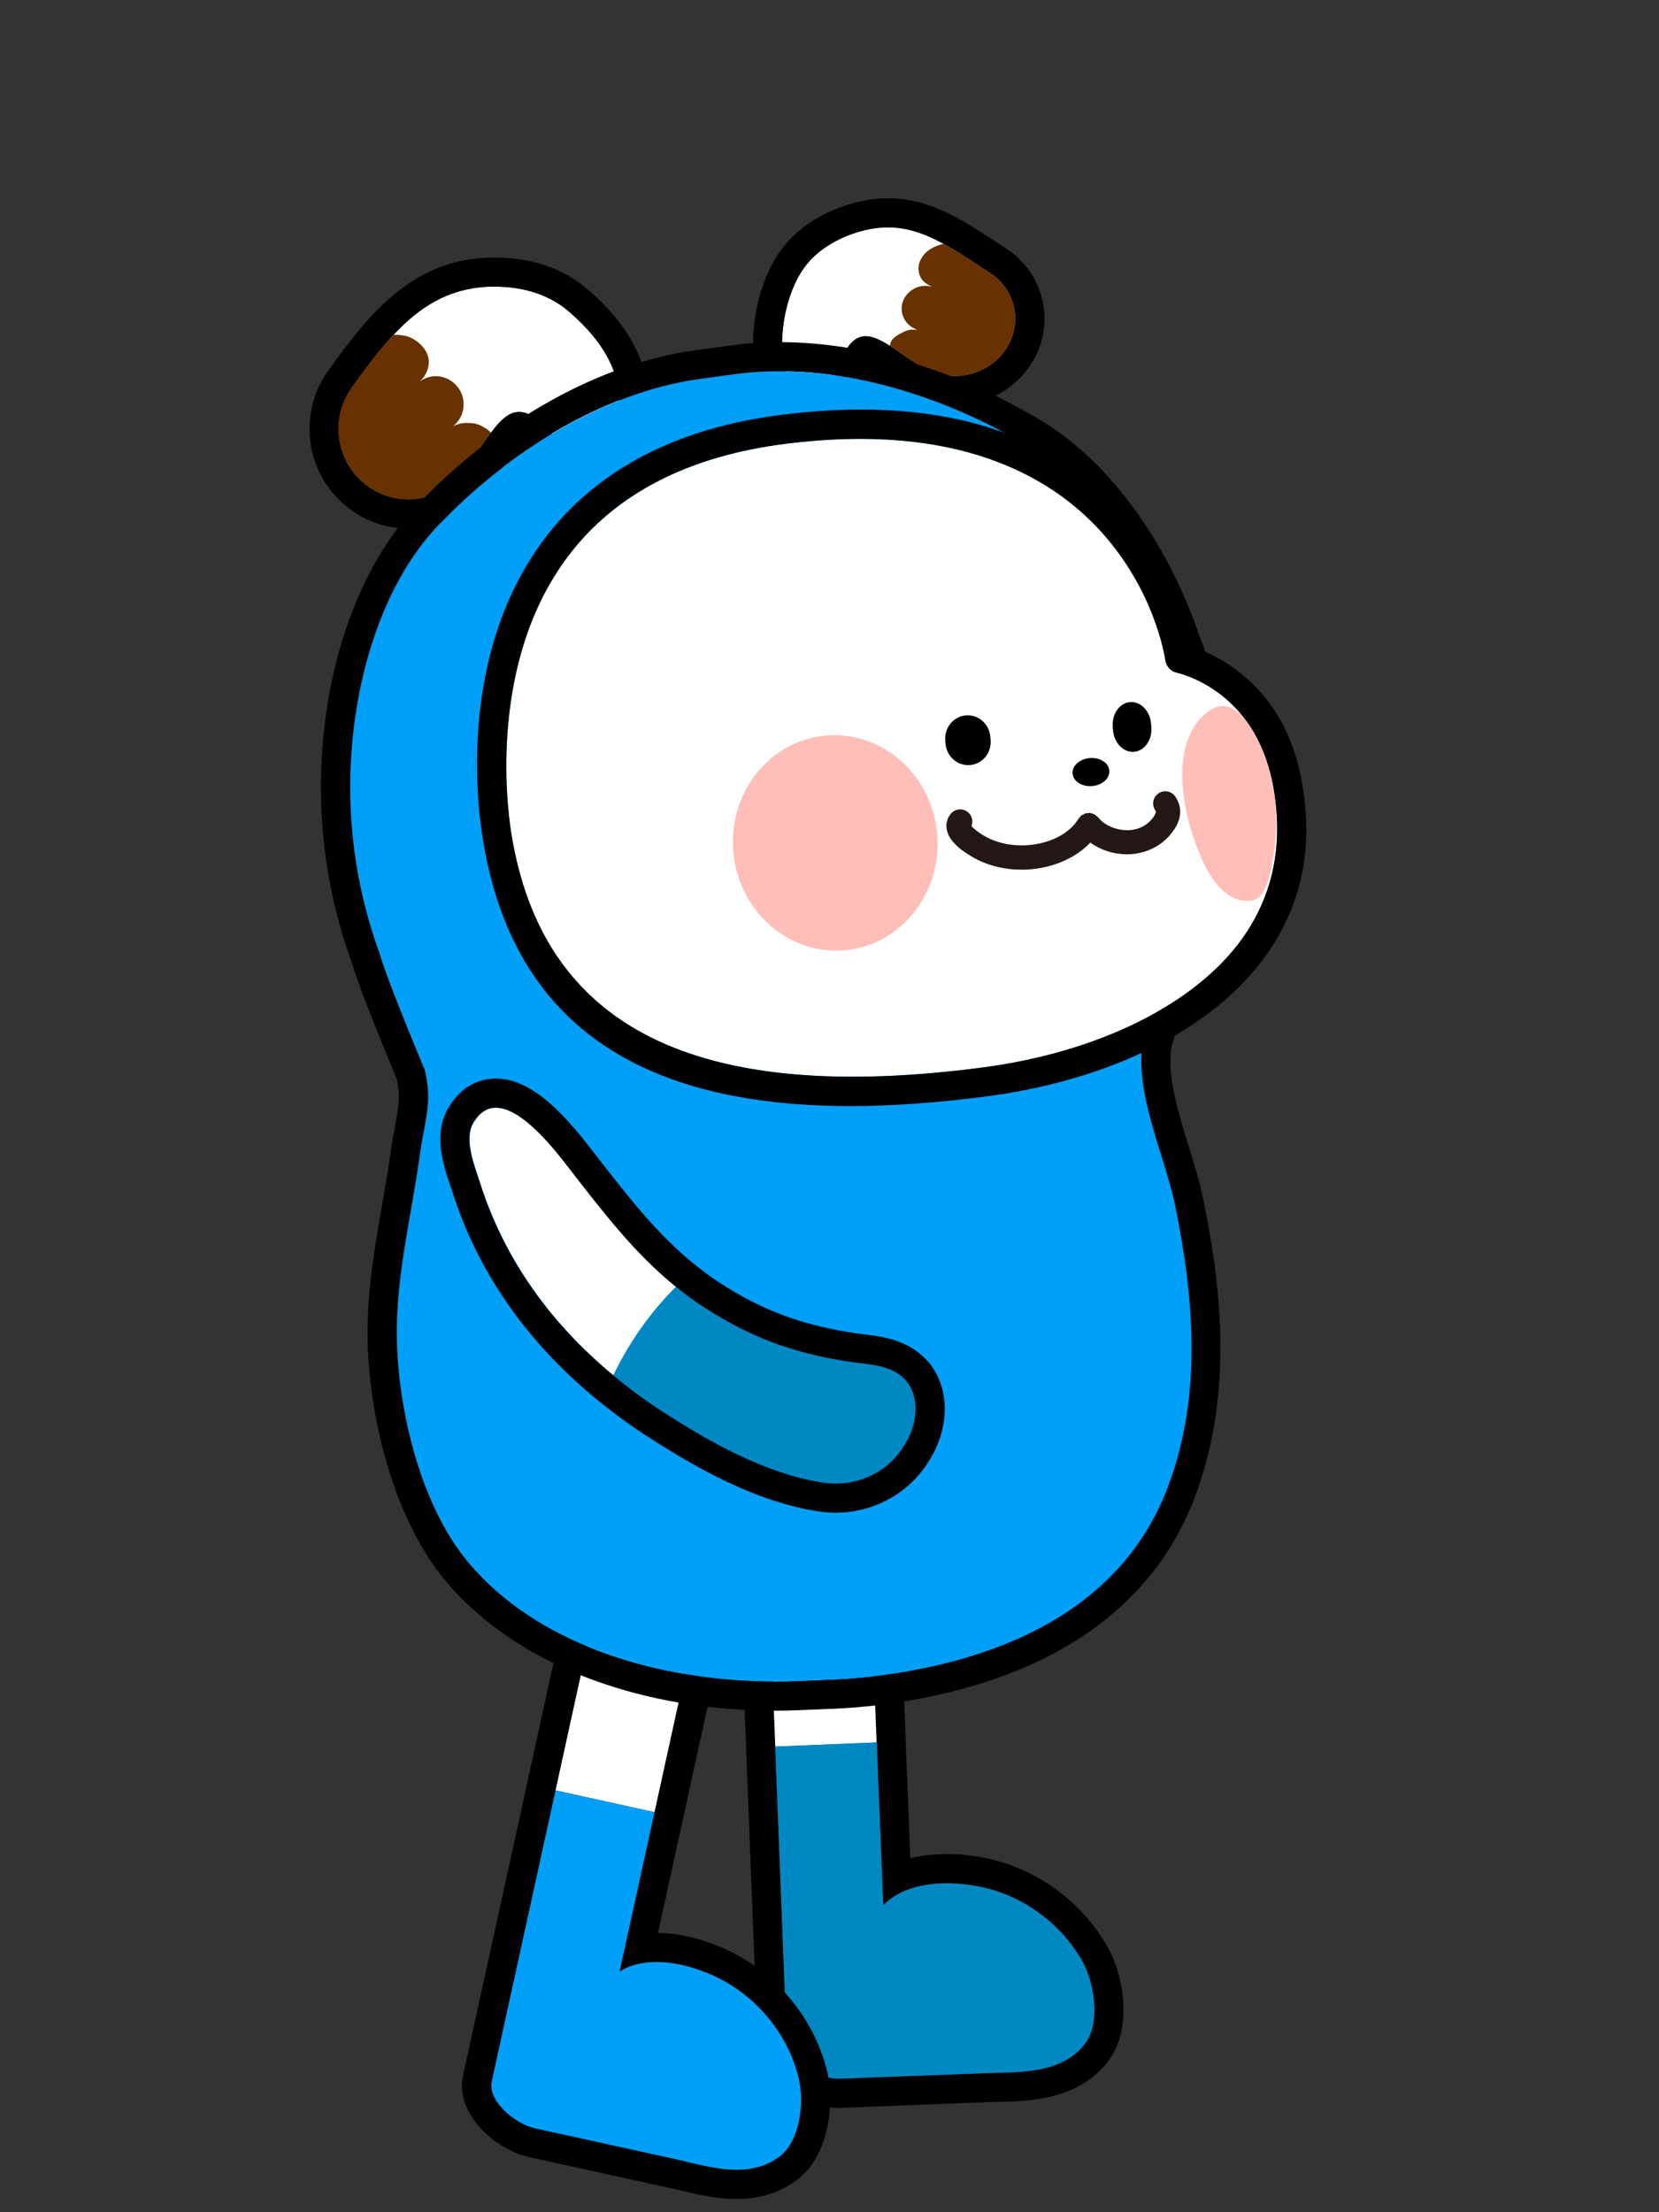 <?xml version="1.0" encoding="utf-8"?>
<!-- Generator: Adobe Illustrator 24.1.1, SVG Export Plug-In . SVG Version: 6.00 Build 0)  -->
<svg version="1.1" id="Layer_1" xmlns="http://www.w3.org/2000/svg" xmlns:xlink="http://www.w3.org/1999/xlink" x="0px" y="0px"
	 viewBox="0 0 180 240" style="enable-background:new 0 0 180 240;" xml:space="preserve">
<rect x="0" y="0" width="180" height="240" fill="#333333" stroke="none"/>
<g>
	<path style="fill:#FFFFFF;" d="M67.11,44.98c-0.21,1.59-2.72,3.12-4.63,3.35l-0.26,0.01c-2.03,0.1-2.06-1.5-4.14-2.98
		c-0.68-0.49-1.3-0.7-1.86-0.67c-1.97,0.1-3.41,3.05-5.77,6.34c-1.4,1.95-3.54,3.03-5.75,3.14c-1.66,0.08-3.37-0.38-4.82-1.44
		c-3.37-2.47-4.17-7.2-1.76-10.6c4.26-6.02,8.13-10.68,14.74-11.02c0.66-0.03,1.32-0.01,2.01,0.03c2.54,0.19,4.96,1.01,6.92,2.71
		C65.13,36.77,67.72,40.38,67.11,44.98z"/>
	<path style="fill:#683100;" d="M53.27,46.95c-0.87,1.13-1.74,2.57-2.83,4.08c-1.4,1.95-3.54,3.03-5.75,3.14
		c-1.66,0.08-3.37-0.38-4.82-1.44c-3.37-2.47-4.17-7.2-1.76-10.6c1.5-2.16,2.98-4.11,4.56-5.8l0.03,0c0.16-0.01,0.29-0.01,0.45,0
		c0.03,0,0.05,0,0.05,0c0.4,0.03,0.74,0.09,1.01,0.16c0.11,0.05,0.22,0.09,0.3,0.12c0.19,0.1,0.35,0.17,0.52,0.29
		c0.08,0.05,0.14,0.1,0.22,0.15c0.03,0,0.03,0.03,0.03,0.03c0.8,0.59,1.34,1.46,1.23,2.47c-0.09,0.74-0.46,1.37-0.96,1.84
		c0.59-0.43,1.31-0.65,2.08-0.56c1.65,0.21,2.86,1.73,2.65,3.4c-0.09,0.82-0.53,1.53-1.11,2.01c0.39-0.2,0.8-0.33,1.25-0.35l0.05,0
		c0.11-0.01,0.26-0.01,0.37,0.01c0.76-0.04,1.36,0.25,1.8,0.54c0.11,0.05,0.19,0.12,0.25,0.17C53.08,46.75,53.22,46.88,53.27,46.95z
		"/>
	<path d="M63.86,31.48c-2.38-2.07-5.31-3.24-8.75-3.48c-0.82-0.06-1.61-0.08-2.4-0.04c-8.08,0.41-12.72,6.09-17.15,12.33
		c-3.42,4.82-2.29,11.54,2.48,14.99c1.97,1.46,4.39,2.18,6.83,2.05c3.26-0.17,6.24-1.8,8.14-4.45c0.57-0.77,1.08-1.53,1.55-2.24
		c0.59-0.87,1.35-2,1.87-2.58c0.39,0.32,0.67,0.63,0.98,1.01c0.81,0.96,2.16,2.58,4.98,2.44c0.13-0.01,0.29-0.01,0.45-0.05
		c2.73-0.3,6.95-2.44,7.42-6.08C70.91,40.4,68.74,35.71,63.86,31.48z M67.11,44.98c-0.21,1.59-2.72,3.12-4.63,3.35l-0.26,0.01
		c-2.03,0.1-2.06-1.5-4.14-2.98c-0.68-0.49-1.3-0.7-1.86-0.67c-1.08,0.06-1.98,0.95-2.95,2.26c-0.87,1.13-1.74,2.57-2.83,4.08
		c-1.4,1.95-3.54,3.03-5.75,3.14c-1.66,0.08-3.37-0.38-4.82-1.44c-3.37-2.47-4.17-7.2-1.76-10.6c1.5-2.16,2.98-4.11,4.56-5.8l0.03,0
		c2.8-3.02,5.92-5,10.16-5.22c0.66-0.03,1.32-0.01,2.01,0.03c2.54,0.19,4.96,1.01,6.92,2.71C65.13,36.77,67.72,40.38,67.11,44.98z"
		/>
</g>
<g>
	<path style="fill:#FFFFFF;" d="M107.4,29.6c-4.32-2.83-7.56-5.14-11.61-4.92c-1.26,0.07-2.59,0.38-4.09,0.99
		c-2.01,0.87-3.76,2.16-4.85,3.98c-1.92,3.14-2.8,8.7-1.02,12.01c0.26,0.46,0.61,0.57,1.06,0.55c0.68-0.04,1.56-0.45,2.55-0.66
		c1.93-0.45,1.28-2.21,2.61-3.97c0.54-0.74,1.13-1.06,1.76-1.1c1.55-0.08,3.46,1.61,6.06,3.26c1.23,0.8,2.65,1.12,4.04,1.05
		c1.95-0.1,3.85-1.03,5.06-2.67C111.03,35.32,110.33,31.5,107.4,29.6z"/>
	<path d="M113.18,32.96c-0.45-2.46-1.88-4.62-4.04-6.01l-0.33-0.22l-0.52-0.34c-4.19-2.76-7.82-5.12-12.67-4.86
		c-1.66,0.09-3.35,0.5-5.13,1.23c-2.81,1.18-4.96,2.96-6.34,5.25c-2.42,3.98-3.49,10.74-1.09,15.15c0.79,1.49,2.29,2.3,4,2.21
		c0.79-0.04,1.54-0.27,2.19-0.49c0.29-0.09,0.57-0.19,0.91-0.26c2.95-0.66,3.64-2.99,3.98-4.09c0.09-0.27,0.16-0.46,0.23-0.65
		c0.54,0.31,1.31,0.85,1.92,1.27c0.16,0.1,0.33,0.22,0.49,0.32c0.44,0.32,0.93,0.64,1.42,0.95c1.72,1.12,3.78,1.64,5.89,1.53
		c3-0.16,5.72-1.6,7.44-3.96C113.05,37.93,113.63,35.44,113.18,32.96z M108.97,38.12c-1.2,1.65-3.11,2.57-5.06,2.67
		c-1.39,0.08-2.81-0.24-4.04-1.05c-1.26-0.8-2.36-1.62-3.31-2.22c-1.04-0.66-1.93-1.08-2.75-1.04c-0.63,0.03-1.22,0.36-1.76,1.1
		c-1.33,1.76-0.68,3.52-2.61,3.97c-0.99,0.21-1.87,0.63-2.55,0.66c-0.45,0.02-0.8-0.09-1.06-0.55c-1.79-3.31-0.9-8.87,1.02-12.01
		c1.09-1.83,2.84-3.11,4.85-3.98c1.5-0.61,2.83-0.92,4.09-0.99c2.34-0.13,4.41,0.58,6.56,1.76c1.58,0.84,3.22,1.96,5.05,3.16
		C110.33,31.5,111.03,35.32,108.97,38.12z"/>
	<path style="fill:#683100;" d="M108.97,38.12c-1.2,1.65-3.11,2.57-5.06,2.67c-1.39,0.08-2.81-0.24-4.04-1.05
		c-1.26-0.8-2.36-1.62-3.31-2.22c0.01-0.74,0.78-1.18,1.53-1.53c0.46-0.24,0.99-0.26,1.47-0.21c-0.62-0.2-1.17-0.62-1.46-1.21
		c-0.65-1.23-0.09-2.69,1.19-3.31c0.59-0.3,1.25-0.3,1.87-0.15c-0.57-0.23-1.09-0.57-1.33-1.14c-0.12-0.26-0.16-0.52-0.17-0.76
		c-0.03-0.53,0.16-1.01,0.5-1.48c0,0,0.53-0.87,2.2-1.28c1.58,0.84,3.22,1.96,5.05,3.16C110.33,31.5,111.03,35.32,108.97,38.12z"/>
</g>
<g>
	<path d="M90.21,157.03c2.03,0,3.72,1.61,3.8,3.66l1.11,28.36l0.69,17.69c0,0,1.81-2.42,6.89-2.42c0.86,0,1.82,0.07,2.88,0.23
		c0.04,0.01,0.27,0.05,0.27,0.05c4.87,0.86,9.2,3.94,11.61,8.25c1.31,2.34,2.01,6.69,0.19,8.95c-2.67,3.31-7.24,2.96-11,3.11
		l-12.68,0.5l-2.75,0.11c-0.06,0-0.11,0-0.17,0c-2.21,0-5.6-1.62-5.68-3.77l-1.26-32.27l0,0L83,161.12c-0.08-2.1,4.96-4,7.06-4.08
		C90.11,157.03,90.16,157.03,90.21,157.03 M90.21,153.87L90.21,153.87l-0.27,0.01c-2.2,0.09-10.3,2.15-10.1,7.37l1.11,28.36
		l1.26,32.27c0.16,4.22,5.26,6.81,8.84,6.81l0.29-0.01l2.75-0.11l12.68-0.5c0.44-0.02,0.89-0.03,1.35-0.04
		c3.68-0.08,8.72-0.2,11.99-4.25c2.88-3.58,1.8-9.45,0.11-12.48c-2.87-5.13-8.03-8.81-13.82-9.83l-0.27-0.05
		c-1.23-0.19-2.36-0.28-3.43-0.28c-1.51,0-2.81,0.18-3.93,0.46l-0.5-12.7l-1.11-28.36C97.03,156.81,93.97,153.87,90.21,153.87
		L90.21,153.87z"/>
	<path style="fill:#FFFFFF;" d="M95.11,189.04l-10.99,0.45l-1.13-28.38c-0.08-2.08,4.98-3.98,7.06-4.08
		c2.11-0.08,3.87,1.55,3.95,3.66L95.11,189.04z"/>
	<path style="fill-rule:evenodd;clip-rule:evenodd;fill:#0088C2;" d="M117.65,221.82c-2.66,3.29-7.25,2.95-10.99,3.11l-12.7,0.47
		l-2.74,0.11c-2.19,0.11-5.77-1.55-5.85-3.77l-1.26-32.26h0.03l10.99-0.45l0.13,3.45l0.58,14.26c0,0,2.48-3.32,9.75-2.19
		c0.05,0,0.29,0.05,0.29,0.05c4.85,0.84,9.17,3.93,11.6,8.25C118.75,215.21,119.46,219.56,117.65,221.82z"/>
</g>
<g>
	<path style="fill:#FFFFFF;" d="M77.12,168.88l-6.09,27.72l-10.78-2.37l6.09-27.72c0.45-2.06,5.82-2.61,7.85-2.16
		C76.25,164.8,77.56,166.83,77.12,168.88z"/>
	<path style="fill-rule:evenodd;clip-rule:evenodd;fill:#009FF9;" d="M84.55,234c-3.4,2.53-7.75,1.03-11.41,0.21l-12.41-2.71
		l-2.69-0.58c-2.13-0.47-5.17-2.98-4.69-5.14l6.17-28.17l0.74-3.37l10.78,2.37l-0.74,3.37l-3.06,13.91c0,0,3.24-2.56,9.99,0.37
		c0.05,0,0.26,0.11,0.26,0.11c4.48,2.06,7.91,6.14,9.14,10.91C87.31,227.89,86.89,232.26,84.55,234z"/>
	<path d="M72.54,164.2c0.65,0,1.23,0.05,1.66,0.14c2.05,0.45,3.35,2.48,2.9,4.53l-6.08,27.73l-3.79,17.29c0,0,1.32-1.05,4.02-1.05
		c1.54,0,3.53,0.34,5.98,1.4c0.04,0.02,0.25,0.12,0.25,0.12c4.5,2.06,7.91,6.13,9.15,10.92c0.67,2.59,0.26,6.98-2.08,8.71
		c-1.42,1.05-3,1.41-4.62,1.41c-2.28,0-4.66-0.7-6.8-1.18l-12.39-2.72l-2.68-0.59c-2.16-0.47-5.18-2.97-4.71-5.12l6.92-31.55l0,0
		l6.08-27.73C66.69,164.9,70.11,164.2,72.54,164.2 M72.54,161.04L72.54,161.04c-1.38,0-8.29,0.23-9.29,4.8l-6.08,27.73l-6.92,31.55
		c-0.46,2.08,0.34,4.25,2.24,6.12c1.39,1.37,3.21,2.4,4.88,2.77l2.68,0.59l12.39,2.72c0.43,0.09,0.87,0.2,1.32,0.3
		c1.87,0.44,3.99,0.94,6.16,0.94c2.5,0,4.69-0.68,6.51-2.03c3.69-2.74,4.13-8.69,3.26-12.04c-1.48-5.69-5.55-10.55-10.9-12.99
		l-0.2-0.1c-2.6-1.12-4.99-1.68-7.2-1.7l2.72-12.41l6.08-27.73c0.82-3.75-1.56-7.47-5.31-8.3
		C74.22,161.11,73.43,161.04,72.54,161.04L72.54,161.04z"/>
</g>
<g>
	<path style="fill:#FFFFFF;" d="M109.31,137.01c-1.25-5.7-1.09-11.34-1-17.38c0.04-2.67,0.35-12.38-5.05-10.24
		c-1.95,0.77-2.81,3.78-3.49,5.55c-1.48,3.85-2.37,7.86-2.68,11.89c-0.35,4.52,0.01,9.02,0.91,13.41
		C100.84,138.88,104.79,137.48,109.31,137.01z"/>
	<path style="fill:#0088C5;" d="M118.79,155c-0.05-0.05-0.1-0.11-0.15-0.16c-1.31-1.43-2.44-2.84-3.45-4.28
		c-1.44-2.05-2.62-4.16-3.62-6.5c-0.49-1.15-0.94-2.36-1.36-3.64c-0.38-1.14-0.66-2.28-0.91-3.42c-4.52,0.47-8.47,1.87-11.3,3.24
		c0.44,2.12,0.99,4.22,1.66,6.27c1.93,5.85,4.55,12.44,8.83,17.07c2.08,2.26,5.36,3.43,8.56,2.59c0.67-0.17,1.3-0.41,1.83-0.68
		c1.96-0.98,3.55-2.75,3.52-4.89c0-0.42-0.09-0.82-0.21-1.19C121.64,157.66,120.02,156.37,118.79,155z"/>
	<path d="M104.68,109.09c3.91,0,3.66,8.13,3.62,10.54c-0.09,6.04-0.25,11.68,1,17.38c0.25,1.14,0.53,2.27,0.91,3.42
		c0.42,1.28,0.87,2.49,1.36,3.64c1,2.34,2.17,4.45,3.62,6.5c1.01,1.44,2.14,2.85,3.45,4.28c0.05,0.05,0.1,0.11,0.15,0.16
		c1.23,1.36,2.86,2.66,3.41,4.42c0.12,0.38,0.21,0.77,0.21,1.19c0.02,2.14-1.56,3.91-3.52,4.89c-0.54,0.27-1.17,0.5-1.84,0.68
		c-0.7,0.18-1.41,0.27-2.1,0.27c-2.48,0-4.83-1.1-6.46-2.86c-4.27-4.64-6.9-11.22-8.83-17.07c-0.68-2.05-1.23-4.15-1.66-6.27
		c-0.9-4.39-1.26-8.89-0.91-13.41c0.31-4.03,1.2-8.05,2.68-11.89c0.68-1.77,1.53-4.78,3.49-5.55
		C103.79,109.18,104.26,109.09,104.68,109.09 M104.68,105.92c-0.84,0-1.71,0.18-2.59,0.53c-3.03,1.2-4.23,4.5-5.02,6.68l-0.25,0.67
		c-1.57,4.08-2.54,8.38-2.88,12.78c-0.36,4.61-0.03,9.42,0.97,14.29c0.46,2.27,1.06,4.5,1.76,6.62c1.89,5.74,4.68,12.99,9.51,18.23
		c2.28,2.47,5.48,3.88,8.78,3.88c0.98,0,1.96-0.13,2.9-0.37c0.86-0.23,1.71-0.54,2.44-0.9c3.29-1.64,5.31-4.61,5.28-7.76
		c-0.01-0.69-0.13-1.38-0.36-2.11c-0.66-2.07-2.1-3.54-3.26-4.73c-0.28-0.28-0.56-0.57-0.81-0.85l-0.16-0.18
		c-1.19-1.29-2.23-2.59-3.19-3.96c-1.31-1.86-2.39-3.8-3.3-5.93c-0.45-1.06-0.87-2.16-1.27-3.38c-0.29-0.9-0.56-1.89-0.82-3.11
		c-1.1-5.02-1.02-10.19-0.94-15.66l0.01-0.99l0-0.23c0.07-4.39-0.2-9.22-2.75-11.81C107.62,106.51,106.23,105.92,104.68,105.92
		L104.68,105.92z"/>
</g>
<g>
	<path d="M84.6,40.28c9.24,0,18.82,3.3,26.7,8c7.24,4.32,12.46,12.56,15.37,20.34c0.18,0.47,0.31,0.94,0.47,1.41
		c0.33,0.8,0.64,1.59,0.91,2.38c3.35,9.47,2.15,17.95,0.02,27.66c-0.46,2.11-4.06,12.48-4.1,12.97c-0.89,5.63,2.38,12.27,3.49,17.71
		c2.06,10.12,2.94,20.64-0.77,30.51c-5.06,13.46-18.32,18.89-31.7,20.55c-1.61,0.2-3.22,0.33-4.83,0.4c-0.06,0-0.13,0-0.19,0
		l-3.29,0.14c-0.87,0.04-1.75,0.06-2.64,0.06c-0.76,0-1.53-0.01-2.28-0.04c-11.1-0.44-23.51-4.04-30.93-12.82
		c-5.37-6.36-7.88-17.25-7.8-25.47c0.07-6.42,1.68-12.7,2.53-19.04c0.33-2.48,1.12-4.93,0.79-7.41c-0.07-0.52-0.18-1.04-0.28-1.55
		c-0.46-1.1-3.95-9.39-4.89-12.59c-2.65-7.24-3.69-14.92-3-22.8c0.72-8.28,3.55-17.62,9.36-23.72c7.47-7.84,17.76-14.44,28.45-15.87
		c0,0,0.08-0.01,0.19-0.03l3.43-0.47C81.27,40.39,82.93,40.28,84.6,40.28 M84.6,37.12c-1.84,0-3.66,0.12-5.4,0.37l-3.42,0.46
		l-0.26,0.04C65.18,39.37,54.13,45.5,45.26,54.8c-5.59,5.86-9.31,15.2-10.22,25.63c-0.72,8.26,0.34,16.35,3.15,24.07
		c0.8,2.67,3.07,8.26,4.85,12.53c0.07,0.36,0.14,0.7,0.18,1.03c0.17,1.26-0.1,2.72-0.39,4.26c-0.14,0.77-0.29,1.54-0.39,2.31
		c-0.27,2.03-0.64,4.12-0.99,6.14c-0.75,4.29-1.52,8.73-1.57,13.29c-0.09,8.57,2.52,20.4,8.54,27.54
		c7.01,8.31,19.12,13.39,33.22,13.94c0.79,0.03,1.59,0.05,2.4,0.05c0.93,0,1.86-0.02,2.77-0.06l3.29-0.14l0.18,0
		c1.72-0.07,3.43-0.21,5.1-0.42c17.69-2.2,29.54-10,34.27-22.57c4.3-11.43,2.75-23.24,0.91-32.26c-0.38-1.88-0.99-3.87-1.59-5.78
		c-1.15-3.74-2.34-7.61-1.89-10.71c0.15-0.53,0.78-2.43,1.34-4.12c1.43-4.32,2.46-7.48,2.74-8.76c2.08-9.44,3.63-18.79-0.12-29.39
		c-0.29-0.81-0.6-1.61-0.93-2.42l-0.15-0.44c-0.1-0.32-0.21-0.65-0.33-0.97c-3.67-9.8-9.76-17.8-16.72-21.95
		C103.79,40.12,93.73,37.12,84.6,37.12L84.6,37.12z"/>
	<path style="fill:#009FF9;" d="M123.98,113.04c0.04-0.49,3.63-10.86,4.1-12.97c2.13-9.71,3.34-18.18-0.02-27.66
		c-0.28-0.79-0.59-1.58-0.91-2.38c-0.16-0.47-0.3-0.94-0.47-1.41c-2.91-7.78-8.13-16.02-15.37-20.34
		c-9.3-5.55-20.98-9.15-31.66-7.67l-3.43,0.47c-0.12,0.02-0.19,0.03-0.19,0.03c-10.69,1.43-20.98,8.03-28.45,15.87
		c-5.82,6.1-8.64,15.44-9.36,23.72c-0.69,7.87,0.35,15.56,3,22.8c0.94,3.19,4.43,11.48,4.89,12.59c0.11,0.51,0.21,1.03,0.28,1.55
		c0.33,2.48-0.45,4.93-0.79,7.41c-0.85,6.33-2.46,12.62-2.53,19.04c-0.08,8.22,2.43,19.11,7.8,25.47
		c7.42,8.79,19.82,12.39,30.93,12.82c1.62,0.06,3.3,0.06,4.91-0.01l3.29-0.14c0.06,0,0.13,0,0.19,0c1.62-0.07,3.23-0.2,4.84-0.4
		c13.38-1.66,26.63-7.09,31.7-20.55c3.72-9.87,2.83-20.39,0.77-30.51C126.36,125.31,123.09,118.68,123.98,113.04z"/>
</g>
<path style="fill:#009FF8;" d="M79.63,40.62c0,0-0.08,0.01-0.19,0.02L79.63,40.62z"/>
<g>
	<path style="fill-rule:evenodd;clip-rule:evenodd;fill:#FFFFFF;" d="M134.78,101.84c-5.09,7.12-15.63,12.33-28.17,13.97
		c-31.1,4.08-47.8-4.27-51.15-25.54c-0.47-3-2.4-18.55,6.17-29.91c5.11-6.8,13.1-10.91,23.74-12.23
		c36.53-4.56,40.93,22.4,41.08,23.53c0.11,0.66,0.61,1.19,1.24,1.32c0.34,0.08,8.38,1.87,10.38,11.94
		C139.33,91.32,138.23,97.02,134.78,101.84z"/>
	<path d="M141.15,84.31c-1.98-9.99-9.04-13.23-11.78-14.13c-1.05-5.01-7.3-25.75-35.95-25.75c-2.64,0-5.46,0.18-8.46,0.55
		c-11.52,1.42-20.21,5.96-25.88,13.47C50,70.51,51.63,86.21,52.34,90.74C55.4,110.35,68.52,120,92.32,120
		c4.51,0,9.41-0.37,14.7-1.05c13.57-1.79,24.64-7.35,30.31-15.26C141.34,98.12,142.6,91.61,141.15,84.31z M55.45,90.27
		c-0.47-3-2.4-18.55,6.17-29.91c5.11-6.8,13.1-10.91,23.74-12.23c36.53-4.56,40.93,22.4,41.08,23.53c0.11,0.66,0.61,1.19,1.24,1.32
		c0.34,0.08,8.38,1.87,10.38,11.94c1.27,6.4,0.16,12.1-3.29,16.92c-5.09,7.12-15.63,12.33-28.17,13.97
		C75.51,119.89,58.8,111.54,55.45,90.27z"/>
	<path style="fill-rule:evenodd;clip-rule:evenodd;fill:#FFBEB8;" d="M101.69,90.55c0.52,6.44-4.02,12.06-10.12,12.55
		c-6.11,0.49-11.49-4.33-12.01-10.76c-0.52-6.43,4.01-12.05,10.12-12.54S101.17,84.12,101.69,90.55"/>
	<path style="fill-rule:evenodd;clip-rule:evenodd;fill:#FFBEB8;" d="M137.86,84.06c-0.55-2.19-3.15-9.54-6.73-6.9
		c-4.82,3.56-2.59,12.61-0.2,17.11c0.94,1.77,2.64,3.84,5.02,3.4c1.34-0.25,1.84-2.79,2.01-3.66
		C138.63,90.74,138.67,87.31,137.86,84.06z"/>
</g>
<g>
	<path style="fill-rule:evenodd;clip-rule:evenodd;" d="M120.36,83.6c0.07,0.84-0.76,1.59-1.87,1.68c-1.11,0.09-2.05-0.52-2.12-1.36
		c-0.07-0.83,0.77-1.59,1.88-1.68C119.36,82.16,120.3,82.77,120.36,83.6"/>
	<path style="fill-rule:evenodd;clip-rule:evenodd;" d="M123.04,81.56L123.04,81.56c-1.15,0.09-2.17-0.96-2.28-2.35l-0.03-0.35
		c-0.11-1.39,0.73-2.59,1.88-2.69s2.17,0.96,2.28,2.35l0.03,0.35C125.03,80.27,124.19,81.47,123.04,81.56"/>
	<path style="fill-rule:evenodd;clip-rule:evenodd;" d="M105.24,83L105.24,83c-1.35,0.11-2.54-0.93-2.65-2.32l-0.03-0.35
		c-0.11-1.39,0.89-2.61,2.24-2.72c1.35-0.11,2.54,0.93,2.65,2.32l0.03,0.35C107.6,81.68,106.59,82.89,105.24,83"/>
	<path style="fill:#231815;" d="M127.51,86.41c-0.41-0.6-1.24-0.75-1.83-0.33c-0.6,0.42-0.75,1.24-0.33,1.83
		c0.05,0.08,0.16,0.24-0.25,0.8c-0.85,1.15-2.09,1.35-2.75,1.36c-1.27-0.01-2.48-0.5-3.2-1.39c-0.05-0.07-0.13-0.1-0.19-0.16
		c-0.05-0.04-0.09-0.1-0.15-0.14c-0.01-0.01-0.02-0.01-0.03-0.01c-0.09-0.05-0.19-0.08-0.29-0.11c-0.07-0.02-0.13-0.05-0.19-0.06
		c-0.1-0.01-0.2,0-0.3,0.02c-0.07,0.01-0.13,0-0.2,0.02c-0.09,0.02-0.17,0.08-0.26,0.12c-0.07,0.03-0.14,0.06-0.2,0.11
		c-0.01,0.01-0.03,0.01-0.04,0.02c-0.06,0.05-0.1,0.12-0.15,0.19c-0.05,0.05-0.11,0.09-0.14,0.15c-1.72,2.86-6.86,3.8-10.19,1.87
		c-0.77-0.45-1.22-0.85-1.42-1.08c0.21-0.52,0.07-1.14-0.39-1.52c-0.56-0.46-1.39-0.37-1.85,0.19c-0.4,0.49-0.55,1.09-0.44,1.7
		c0.19,1.02,1.12,2.02,2.78,2.98c1.62,0.94,3.49,1.38,5.35,1.38c2.85,0,5.66-1.05,7.45-2.94c1.12,0.81,2.51,1.27,3.96,1.27
		c0.05,0,0.11,0,0.16,0c1.94-0.05,3.69-0.93,4.8-2.43C128.56,88.47,127.98,87.08,127.51,86.41z"/>
</g>
<g>
	<path style="fill:#FFFFFF;" d="M73.35,139.61c-4.54-3.66-7.94-8.17-11.65-12.93c-1.64-2.11-7.47-9.87-10.34-4.83
		c-1.04,1.83,0.18,4.71,0.75,6.51c1.25,3.93,3.07,7.61,5.35,10.96c2.55,3.75,5.65,7.03,9.1,9.89
		C67.91,146.37,70.12,142.8,73.35,139.61z"/>
	<path style="fill:#0088C5;" d="M92,147.72c-0.07-0.01-0.15-0.02-0.22-0.03c-1.92-0.3-3.68-0.69-5.36-1.18
		c-2.41-0.7-4.65-1.61-6.89-2.81c-1.11-0.59-2.21-1.25-3.34-1.99c-1.01-0.66-1.94-1.37-2.85-2.1c-3.23,3.19-5.43,6.76-6.79,9.59
		c1.67,1.38,3.41,2.67,5.22,3.85c5.17,3.36,11.33,6.86,17.57,7.8c3.03,0.46,6.33-0.68,8.3-3.33c0.41-0.55,0.76-1.13,1.01-1.68
		c0.92-1.99,1.05-4.37-0.31-6.02c-0.27-0.33-0.58-0.58-0.91-0.8C95.89,148,93.82,148.01,92,147.72z"/>
	<path d="M53.8,120.17c2.95,0,6.64,4.9,7.89,6.5c3.71,4.77,7.11,9.27,11.65,12.93c0.9,0.73,1.84,1.44,2.85,2.1
		c1.13,0.74,2.24,1.4,3.34,1.99c2.24,1.2,4.48,2.11,6.89,2.81c1.69,0.49,3.45,0.88,5.36,1.18c0.07,0.01,0.15,0.02,0.22,0.03
		c1.81,0.29,3.89,0.29,5.42,1.31c0.33,0.22,0.64,0.47,0.91,0.8c1.36,1.65,1.23,4.03,0.31,6.02c-0.25,0.54-0.6,1.12-1.01,1.68
		c-1.69,2.27-4.34,3.43-6.98,3.43c-0.44,0-0.89-0.03-1.33-0.1c-6.23-0.94-12.4-4.44-17.57-7.8c-1.81-1.18-3.56-2.47-5.22-3.85
		c-3.45-2.86-6.55-6.14-9.1-9.89c-2.28-3.34-4.1-7.03-5.35-10.96c-0.57-1.8-1.79-4.69-0.75-6.51
		C52.04,120.65,52.88,120.17,53.8,120.17 M53.8,117.01c-1.25,0-3.58,0.42-5.2,3.27c-1.61,2.83-0.49,6.15,0.26,8.36l0.23,0.68
		c1.33,4.17,3.26,8.13,5.75,11.78c2.6,3.82,5.86,7.37,9.69,10.54c1.78,1.48,3.64,2.85,5.52,4.07c5.06,3.29,11.77,7.21,18.82,8.27
		c0.59,0.09,1.2,0.13,1.8,0.13c3.77,0,7.32-1.76,9.51-4.71c0.53-0.71,0.99-1.49,1.34-2.23c1.54-3.34,1.26-6.92-0.74-9.35
		c-0.44-0.53-0.96-0.99-1.6-1.42c-1.81-1.2-3.86-1.45-5.5-1.65c-0.4-0.05-0.79-0.09-1.17-0.16l-0.24-0.04
		c-1.74-0.27-3.36-0.63-4.97-1.09c-2.19-0.64-4.24-1.47-6.28-2.56c-1.02-0.54-2.03-1.15-3.1-1.84c-0.79-0.52-1.61-1.12-2.59-1.91
		c-4-3.23-7.17-7.31-10.53-11.63l-0.61-0.79l-0.14-0.18C61.16,120.82,57.68,117.01,53.8,117.01L53.8,117.01z"/>
</g>
</svg>
